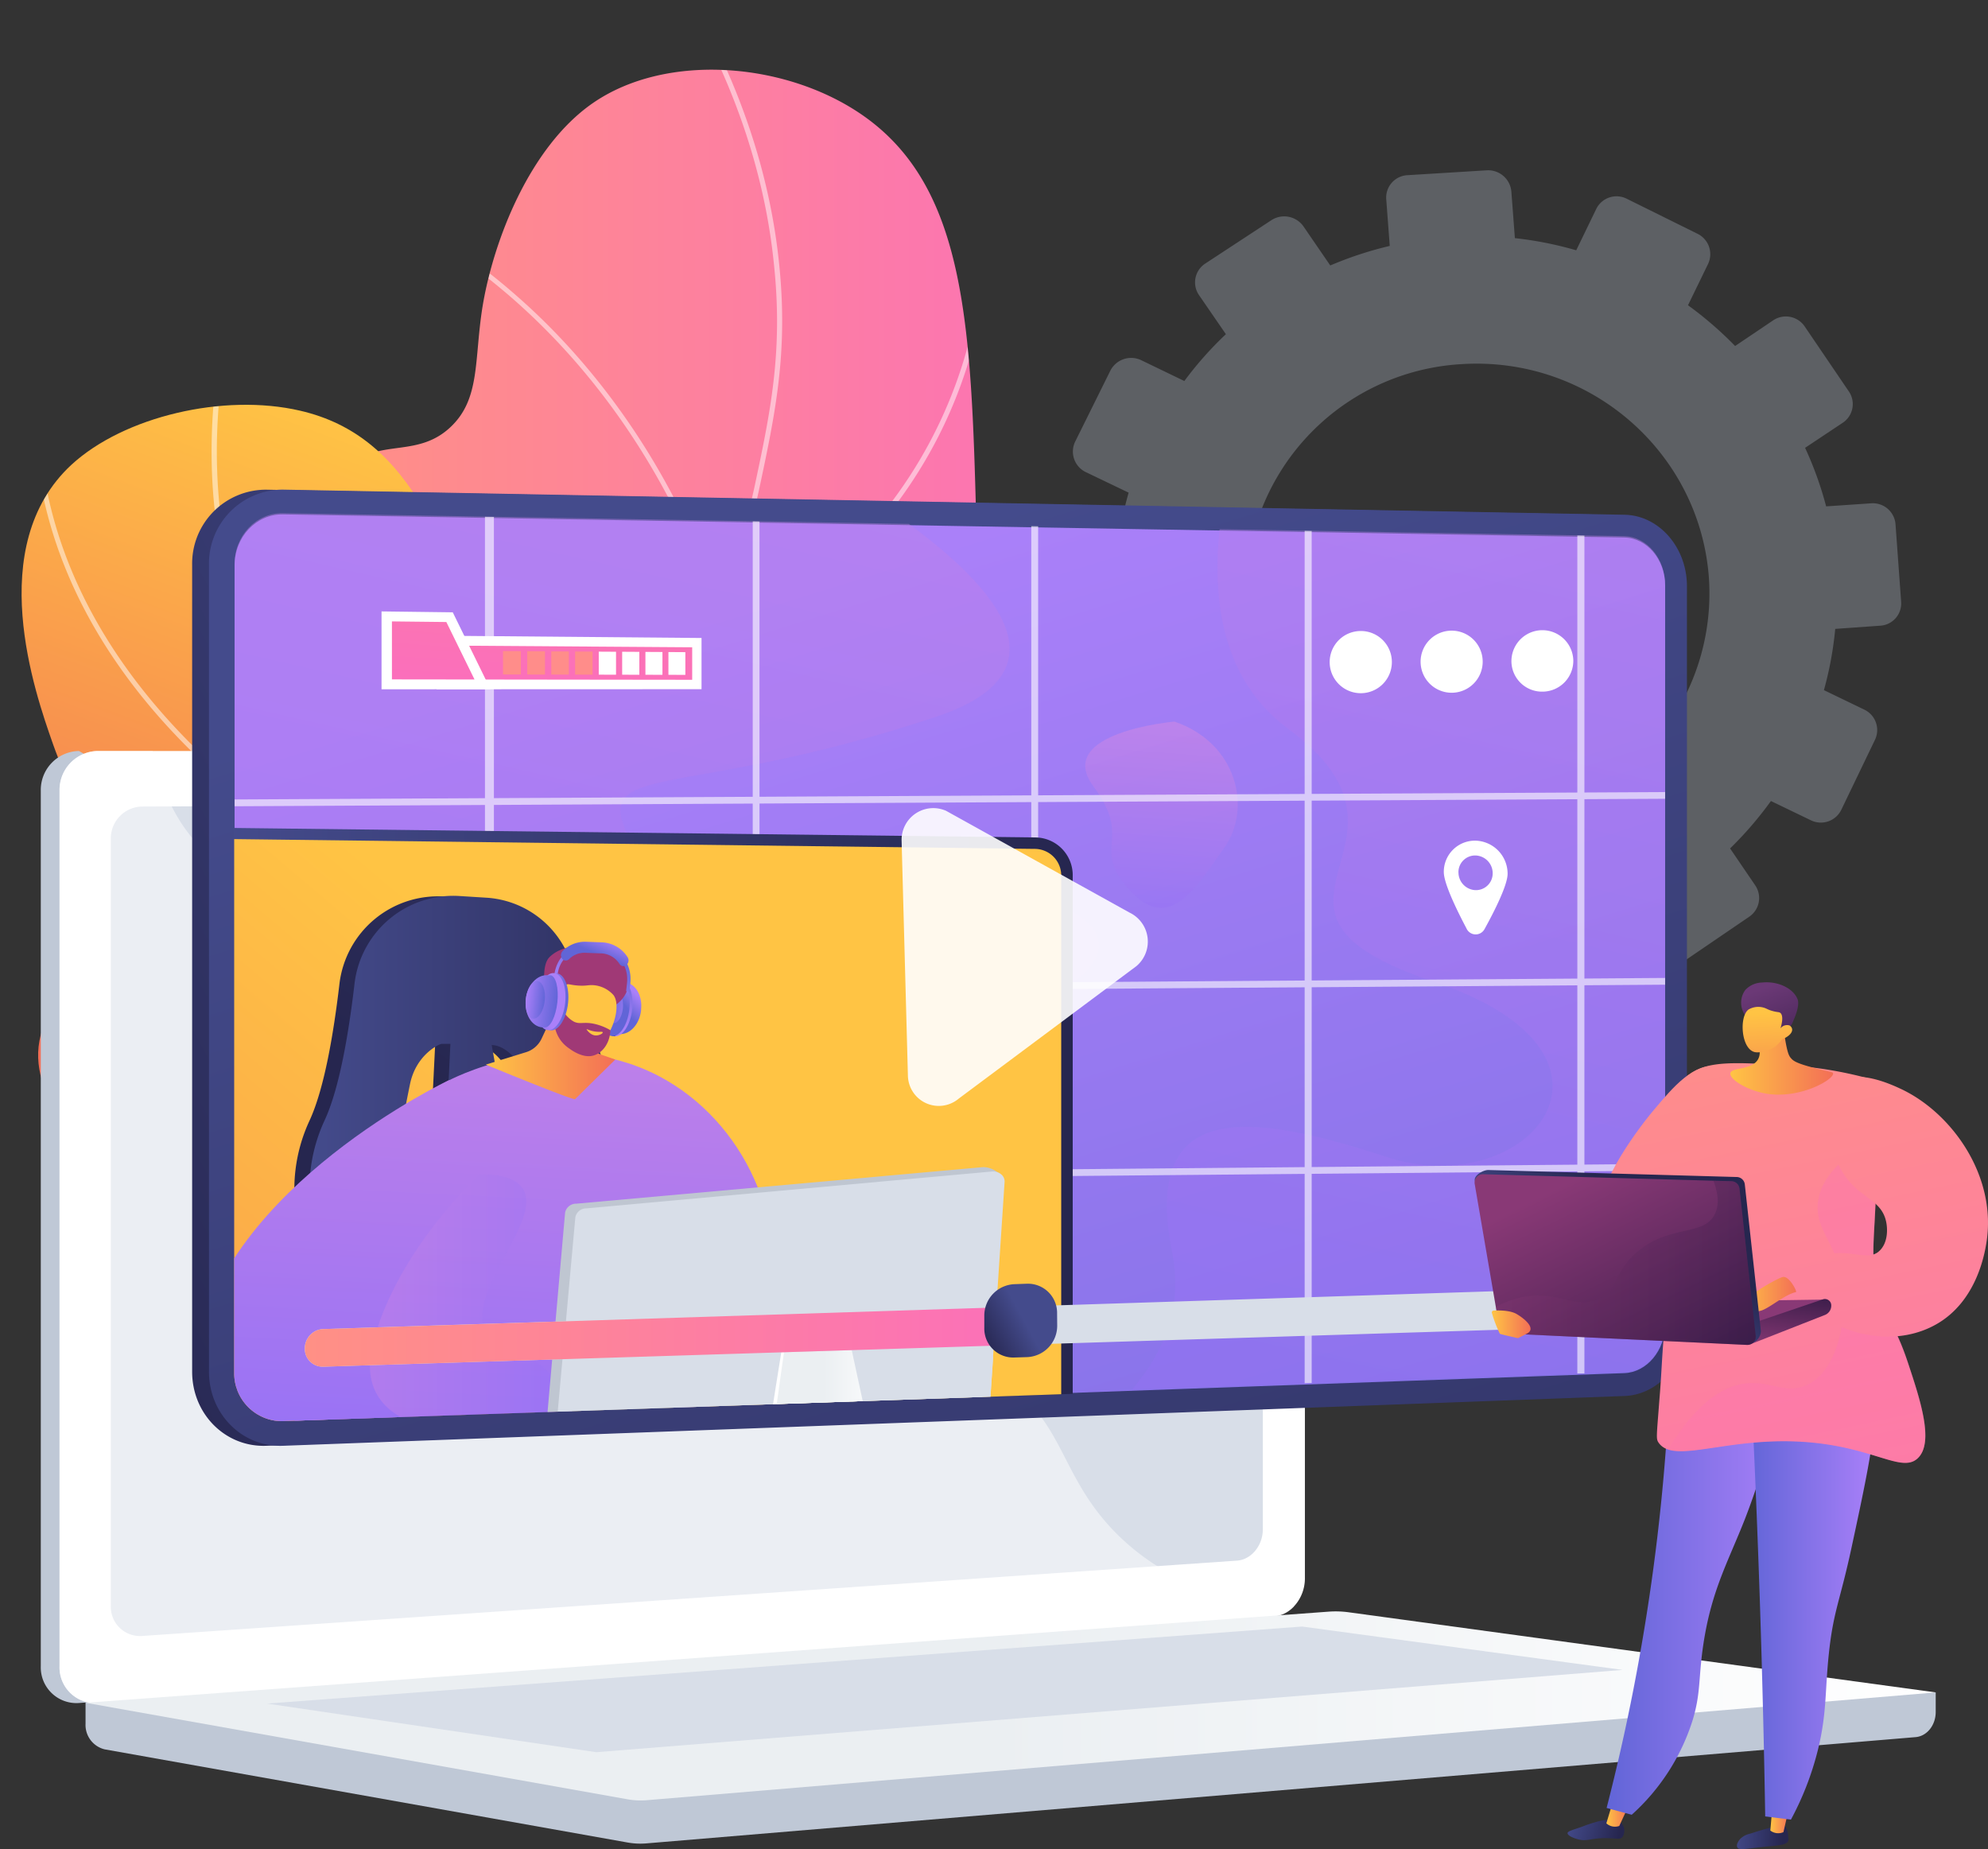 <svg xmlns="http://www.w3.org/2000/svg" xmlns:xlink="http://www.w3.org/1999/xlink" viewBox="0 0 395.74 368.05"><rect x="0" y="0" width="395.74" height="368.05" fill="#333333" stroke="none"/><defs><style>.cls-1{fill:url(#linear-gradient);}.cls-2{fill:url(#linear-gradient-2);}.cls-3{fill:none;}.cls-4{isolation:isolate;}.cls-10,.cls-5{fill:#bfc8d6;}.cls-49,.cls-5,.cls-67,.cls-75{opacity:0.3;}.cls-18,.cls-19,.cls-20,.cls-24,.cls-25,.cls-26,.cls-27,.cls-34,.cls-42,.cls-49,.cls-5,.cls-67,.cls-75{mix-blend-mode:multiply;}.cls-6{clip-path:url(#clip-path);}.cls-7{opacity:0.5;}.cls-12,.cls-7{mix-blend-mode:soft-light;}.cls-12,.cls-56,.cls-8{fill:#fff;}.cls-9{clip-path:url(#clip-path-2);}.cls-11{fill:#d8dee8;}.cls-12{opacity:0.48;}.cls-13{fill:url(#linear-gradient-5);}.cls-14{fill:url(#linear-gradient-6);}.cls-15{fill:url(#linear-gradient-7);}.cls-16{fill:url(#linear-gradient-8);}.cls-17{clip-path:url(#clip-path-3);}.cls-18,.cls-19,.cls-20,.cls-34{opacity:0.4;}.cls-18{fill:url(#linear-gradient-9);}.cls-19{fill:url(#linear-gradient-10);}.cls-20{fill:url(#linear-gradient-11);}.cls-21,.cls-42{opacity:0.6;}.cls-22{fill:url(#linear-gradient-12);}.cls-23{fill:url(#linear-gradient-13);}.cls-24,.cls-25,.cls-26,.cls-27,.cls-56{opacity:0.9;}.cls-24{fill:url(#linear-gradient-14);}.cls-25{fill:url(#linear-gradient-15);}.cls-26{fill:url(#linear-gradient-16);}.cls-27{fill:url(#linear-gradient-17);}.cls-28{clip-path:url(#clip-path-4);}.cls-29{fill:url(#linear-gradient-18);}.cls-30{fill:url(#linear-gradient-19);}.cls-31{fill:url(#linear-gradient-20);}.cls-32{fill:url(#linear-gradient-21);}.cls-33{fill:url(#linear-gradient-22);}.cls-34{fill:url(#linear-gradient-23);}.cls-35{fill:url(#linear-gradient-24);}.cls-36{fill:url(#linear-gradient-25);}.cls-37{fill:url(#linear-gradient-26);}.cls-38{fill:url(#linear-gradient-27);}.cls-39{fill:url(#linear-gradient-28);}.cls-40{fill:url(#linear-gradient-29);}.cls-41{fill:url(#linear-gradient-30);}.cls-42{fill:url(#linear-gradient-31);}.cls-43{fill:url(#linear-gradient-32);}.cls-44{fill:url(#linear-gradient-33);}.cls-45{fill:url(#linear-gradient-34);}.cls-46{fill:url(#linear-gradient-35);}.cls-47{fill:url(#linear-gradient-36);}.cls-48{fill:url(#linear-gradient-37);}.cls-49{fill:url(#linear-gradient-38);}.cls-50{fill:url(#linear-gradient-39);}.cls-51{fill:url(#linear-gradient-40);}.cls-52{fill:url(#linear-gradient-41);}.cls-53{fill:url(#linear-gradient-42);}.cls-54{fill:#bfc6d1;}.cls-55{fill:url(#linear-gradient-43);}.cls-57{fill:url(#linear-gradient-44);}.cls-58{fill:url(#linear-gradient-45);}.cls-59{fill:url(#linear-gradient-46);}.cls-60{fill:url(#linear-gradient-47);}.cls-61{fill:url(#linear-gradient-48);}.cls-62{fill:url(#linear-gradient-49);}.cls-63{fill:url(#linear-gradient-50);}.cls-64{fill:url(#linear-gradient-51);}.cls-65{fill:url(#linear-gradient-52);}.cls-66{fill:url(#linear-gradient-53);}.cls-68{fill:url(#linear-gradient-54);}.cls-69{fill:url(#linear-gradient-55);}.cls-70{fill:url(#linear-gradient-56);}.cls-71{fill:url(#linear-gradient-57);}.cls-72{fill:url(#linear-gradient-58);}.cls-73{fill:url(#linear-gradient-59);}.cls-74{fill:url(#linear-gradient-60);}.cls-75{fill:url(#linear-gradient-61);}.cls-76{fill:url(#linear-gradient-62);}.cls-77{fill:url(#linear-gradient-63);}.cls-78{fill:url(#linear-gradient-64);}.cls-79{fill:url(#linear-gradient-65);}</style><linearGradient id="linear-gradient" x1="59.16" y1="131.79" x2="224.16" y2="131.79" gradientUnits="userSpaceOnUse"><stop offset="0" stop-color="#ff9085"/><stop offset="1" stop-color="#fb6fbb"/></linearGradient><linearGradient id="linear-gradient-2" x1="112.65" y1="86.15" x2="64.64" y2="215.02" gradientUnits="userSpaceOnUse"><stop offset="0" stop-color="#ffc444"/><stop offset="1" stop-color="#f36f56"/></linearGradient><clipPath id="clip-path" transform="translate(4.33 13.87)"><path class="cls-1" d="M224.16,263.58c-12.74-12-29.55-31.37-37.16-58.83-10-36,4.64-54.19,3-115.15C189,51.06,187.84,24.18,168.41,9.8,153.18-1.47,128.53-3.71,113.57,6.73c-12.44,8.69-19.64,27.16-21.83,40.35C90,57.82,91.39,65.62,85.19,71.29S72,73.8,66.11,78.08c-12,8.69-5.06,37.48-3.93,42.13,12.49,51.75,60.18,86.65,81.16,101.62A322.45,322.45,0,0,0,224.16,263.58Z"/></clipPath><clipPath id="clip-path-2" transform="translate(4.33 13.87)"><path class="cls-2" d="M155.73,262.73c-27.58.24-62.75-3.4-96.45-18.57-8.6-3.87-61.74-27.79-55.51-52,2.19-8.53,9.9-9.89,13-21.23,3.71-13.44-4.74-20.13-10.61-36.86-3.51-10-13.77-39.21,3.72-55.42C20.36,69,40.24,64.36,55.39,67.87,77.61,73,85.28,94.62,97.64,131.4c11,32.61,8.16,40.62,16.46,64C120.25,212.68,131.83,236.53,155.73,262.73Z"/></clipPath><linearGradient id="linear-gradient-5" x1="12.7" y1="325.69" x2="380.98" y2="325.69" gradientUnits="userSpaceOnUse"><stop offset="0.49" stop-color="#ebeff2"/><stop offset="1" stop-color="#fff"/></linearGradient><linearGradient id="linear-gradient-6" x1="190.01" y1="169.2" x2="8.63" y2="267.05" gradientUnits="userSpaceOnUse"><stop offset="0" stop-color="#444b8c"/><stop offset="1" stop-color="#26264f"/></linearGradient><linearGradient id="linear-gradient-7" x1="158.44" y1="97.75" x2="281.5" y2="493.2" xlink:href="#linear-gradient-6"/><linearGradient id="linear-gradient-8" x1="159.81" y1="100.74" x2="278.27" y2="481.39" gradientUnits="userSpaceOnUse"><stop offset="0" stop-color="#aa80f9"/><stop offset="1" stop-color="#6165d7"/></linearGradient><clipPath id="clip-path-3" transform="translate(4.33 13.87)"><path class="cls-3" d="M319,92.85l-267-4.58c-5.32-.09-9.64,4.45-9.64,10.15V258.74c0,5.7,4.32,10.16,9.64,10l267-9.52c4.5-.16,8.14-4.53,8.14-9.75v-147C327.1,97.23,323.46,92.93,319,92.85Z"/></clipPath><linearGradient id="linear-gradient-9" x1="353.16" y1="-75.53" x2="274.04" y2="269.24" gradientUnits="userSpaceOnUse"><stop offset="0" stop-color="#e38ddd"/><stop offset="1" stop-color="#9571f6"/></linearGradient><linearGradient id="linear-gradient-10" x1="162.4" y1="-65.72" x2="84.71" y2="272.81" xlink:href="#linear-gradient-9"/><linearGradient id="linear-gradient-11" x1="227.85" y1="129.65" x2="225.09" y2="166.74" xlink:href="#linear-gradient-9"/><linearGradient id="linear-gradient-12" x1="119.49" y1="49.57" x2="112.99" y2="136.77" xlink:href="#linear-gradient"/><linearGradient id="linear-gradient-13" x1="92.18" y1="49.79" x2="85.83" y2="134.96" xlink:href="#linear-gradient"/><linearGradient id="linear-gradient-14" x1="3229" y1="148.55" x2="3238.58" y2="206.73" gradientTransform="matrix(-1, 0, 0, 1, 3340.21, 13.87)" xlink:href="#linear-gradient"/><linearGradient id="linear-gradient-15" x1="3233.65" y1="148.04" x2="3243.29" y2="206.59" gradientTransform="matrix(-1, 0, 0, 1, 3340.21, 13.87)" xlink:href="#linear-gradient"/><linearGradient id="linear-gradient-16" x1="3238.33" y1="147.52" x2="3248.04" y2="206.45" gradientTransform="matrix(-1, 0, 0, 1, 3340.21, 13.87)" xlink:href="#linear-gradient"/><linearGradient id="linear-gradient-17" x1="3243.06" y1="146.99" x2="3252.82" y2="206.31" gradientTransform="matrix(-1, 0, 0, 1, 3340.21, 13.87)" xlink:href="#linear-gradient"/><clipPath id="clip-path-4" transform="translate(4.33 13.87)"><path class="cls-3" d="M210.59,157.41V263.52L52.06,269a9.52,9.52,0,0,1-9.77-9.72v-109l162.9,1.91A5.4,5.4,0,0,1,210.59,157.41Z"/></clipPath><linearGradient id="linear-gradient-18" x1="40.1" y1="211.03" x2="209.21" y2="211.03" xlink:href="#linear-gradient-6"/><linearGradient id="linear-gradient-19" x1="123" y1="202.65" x2="-62.36" y2="421.24" xlink:href="#linear-gradient-2"/><linearGradient id="linear-gradient-20" x1="209.09" y1="70.56" x2="108.51" y2="221.58" xlink:href="#linear-gradient-6"/><linearGradient id="linear-gradient-21" x1="57.3" y1="226.27" x2="143.04" y2="226.27" xlink:href="#linear-gradient-6"/><linearGradient id="linear-gradient-22" x1="109.02" y1="111.88" x2="99.36" y2="282.85" xlink:href="#linear-gradient-9"/><linearGradient id="linear-gradient-23" x1="54.65" y1="250.05" x2="108.08" y2="250.05" xlink:href="#linear-gradient-9"/><linearGradient id="linear-gradient-24" x1="72.09" y1="110.28" x2="62.47" y2="280.73" xlink:href="#linear-gradient-9"/><linearGradient id="linear-gradient-25" x1="105.72" y1="273.43" x2="105.88" y2="273.43" xlink:href="#linear-gradient-2"/><linearGradient id="linear-gradient-26" x1="92.4" y1="195.77" x2="118.17" y2="195.77" xlink:href="#linear-gradient-2"/><linearGradient id="linear-gradient-27" x1="527.34" y1="98.58" x2="524.81" y2="102.18" gradientTransform="translate(-391.51 29.89) rotate(6.1)" xlink:href="#linear-gradient-8"/><linearGradient id="linear-gradient-28" x1="522.74" y1="104.3" x2="527.61" y2="94.29" gradientTransform="translate(-391.51 29.89) rotate(6.1)" xlink:href="#linear-gradient-8"/><linearGradient id="linear-gradient-29" x1="526.3" y1="100.17" x2="527.12" y2="99.66" gradientTransform="translate(-387.18 43.76) rotate(6.1)" gradientUnits="userSpaceOnUse"><stop offset="0" stop-color="#444b8c"/><stop offset="1" stop-color="#3e4177"/></linearGradient><linearGradient id="linear-gradient-30" x1="527.06" y1="97.48" x2="524.52" y2="100.49" gradientTransform="translate(-391.51 29.89) rotate(6.1)" xlink:href="#linear-gradient-8"/><linearGradient id="linear-gradient-31" x1="521.88" y1="101.78" x2="524.98" y2="101.78" gradientTransform="translate(-391.51 29.89) rotate(6.1)" gradientUnits="userSpaceOnUse"><stop offset="0" stop-color="#6165d7"/><stop offset="1" stop-color="#aa80f9"/></linearGradient><linearGradient id="linear-gradient-32" x1="2939.42" y1="1070.54" x2="2939.63" y2="1070.54" gradientTransform="matrix(-0.95, -0.31, -0.31, 0.95, 5385.5, 799.06)" gradientUnits="userSpaceOnUse"><stop offset="0" stop-color="#311944"/><stop offset="1" stop-color="#a03976"/></linearGradient><linearGradient id="linear-gradient-33" x1="-6394.49" y1="482.11" x2="-6394.49" y2="481.95" gradientTransform="translate(6476.12 1127) rotate(14.78)" xlink:href="#linear-gradient-2"/><linearGradient id="linear-gradient-34" x1="2942.22" y1="1076.03" x2="2942.42" y2="1076.03" xlink:href="#linear-gradient-32"/><linearGradient id="linear-gradient-35" x1="5195.84" y1="685.58" x2="5195.84" y2="685.41" gradientTransform="matrix(-0.95, -0.31, -0.31, 0.95, 5385.5, 799.06)" gradientUnits="userSpaceOnUse"><stop offset="0" stop-color="#ffc444"/><stop offset="1" stop-color="#f36f56"/></linearGradient><linearGradient id="linear-gradient-36" x1="473.45" y1="-152.37" x2="478.25" y2="-162.24" gradientTransform="matrix(1.03, 0.11, -0.12, 1.09, -394.21, 299.69)" xlink:href="#linear-gradient-8"/><linearGradient id="linear-gradient-37" x1="476.73" y1="-164.66" x2="475.68" y2="-161.19" gradientTransform="matrix(1.03, 0.11, -0.12, 1.09, -394.21, 299.69)" xlink:href="#linear-gradient-8"/><linearGradient id="linear-gradient-38" x1="476.73" y1="-164.66" x2="475.68" y2="-161.19" gradientTransform="matrix(1.03, 0.11, -0.12, 1.09, -394.21, 299.69)" xlink:href="#linear-gradient-8"/><linearGradient id="linear-gradient-39" x1="508.28" y1="101.91" x2="514.01" y2="101.91" gradientTransform="translate(-391.51 29.89) rotate(6.1)" xlink:href="#linear-gradient-8"/><linearGradient id="linear-gradient-40" x1="508.84" y1="102.94" x2="504.23" y2="105.61" gradientTransform="translate(-391.51 29.89) rotate(6.1)" xlink:href="#linear-gradient-8"/><linearGradient id="linear-gradient-41" x1="505.57" y1="101.94" x2="511.87" y2="101.94" gradientTransform="translate(-391.51 29.89) rotate(6.1)" xlink:href="#linear-gradient-8"/><linearGradient id="linear-gradient-42" x1="505.57" y1="101.9" x2="509.35" y2="101.9" gradientTransform="translate(-391.51 29.89) rotate(6.1)" xlink:href="#linear-gradient-8"/><linearGradient id="linear-gradient-43" x1="147.12" y1="273.1" x2="172.81" y2="273.1" xlink:href="#linear-gradient-5"/><linearGradient id="linear-gradient-44" x1="56.35" y1="252.13" x2="203.13" y2="252.13" xlink:href="#linear-gradient"/><linearGradient id="linear-gradient-45" x1="199.43" y1="248.71" x2="191.02" y2="253.25" xlink:href="#linear-gradient-6"/><linearGradient id="linear-gradient-46" x1="1407.48" y1="180.39" x2="1373.38" y2="343.9" gradientTransform="matrix(-1, 0, 0, 1, 1730.4, 0)" xlink:href="#linear-gradient"/><linearGradient id="linear-gradient-47" x1="-1703.76" y1="395.68" x2="-1693.54" y2="395.68" gradientTransform="matrix(1, 0.03, -0.03, 1, 2056, 5.37)" xlink:href="#linear-gradient-6"/><linearGradient id="linear-gradient-48" x1="348.08" y1="348.43" x2="351.74" y2="348.43" xlink:href="#linear-gradient-2"/><linearGradient id="linear-gradient-49" x1="-1262.61" y1="724.18" x2="-1251.76" y2="724.18" gradientTransform="matrix(0.96, 0.27, -0.27, 0.96, 1717.73, -14.7)" xlink:href="#linear-gradient-6"/><linearGradient id="linear-gradient-50" x1="315.44" y1="347.22" x2="319.96" y2="347.22" xlink:href="#linear-gradient-2"/><linearGradient id="linear-gradient-51" x1="1378.76" y1="298.26" x2="1414.91" y2="298.26" gradientTransform="matrix(-1, 0, 0, 1, 1730.4, 0)" xlink:href="#linear-gradient-8"/><linearGradient id="linear-gradient-52" x1="1361.38" y1="298.02" x2="1386.91" y2="298.02" gradientTransform="matrix(-1, 0, 0, 1, 1730.4, 0)" xlink:href="#linear-gradient-8"/><linearGradient id="linear-gradient-53" x1="1395.67" y1="177.93" x2="1361.57" y2="341.44" gradientTransform="matrix(-1, 0, 0, 1, 1730.4, 0)" xlink:href="#linear-gradient"/><linearGradient id="linear-gradient-54" x1="1366.34" y1="317.77" x2="1379.29" y2="256.29" gradientTransform="matrix(-1, 0, 0, 1, 1730.4, 0)" xlink:href="#linear-gradient"/><linearGradient id="linear-gradient-55" x1="1372.31" y1="173.06" x2="1338.21" y2="336.57" gradientTransform="matrix(-1, 0, 0, 1, 1730.4, 0)" xlink:href="#linear-gradient"/><linearGradient id="linear-gradient-56" x1="1401.38" y1="264.34" x2="1395.87" y2="248.71" gradientTransform="matrix(-1, 0, 0, 1, 1734.73, 13.87)" gradientUnits="userSpaceOnUse"><stop offset="0" stop-color="#311944"/><stop offset="1" stop-color="#893976"/></linearGradient><linearGradient id="linear-gradient-57" x1="1377.28" y1="241.69" x2="1379.3" y2="255.67" gradientTransform="matrix(-1, 0, 0, 1, 1730.4, 0)" xlink:href="#linear-gradient-56"/><linearGradient id="linear-gradient-58" x1="341.78" y1="243.89" x2="353.22" y2="243.89" xlink:href="#linear-gradient-2"/><linearGradient id="linear-gradient-59" x1="1417.37" y1="242.92" x2="1406.61" y2="227.64" gradientTransform="matrix(-1, 0, 0, 1, 1730.4, 0)" xlink:href="#linear-gradient-6"/><linearGradient id="linear-gradient-60" x1="1396.73" y1="268.2" x2="1420.28" y2="220.37" gradientTransform="matrix(-1, 0, 0, 1, 1730.4, 0)" xlink:href="#linear-gradient-56"/><linearGradient id="linear-gradient-61" x1="1385.23" y1="237.5" x2="1436.96" y2="237.5" gradientTransform="matrix(-1, 0, 0, 1, 1730.4, 0)" xlink:href="#linear-gradient-56"/><linearGradient id="linear-gradient-62" x1="292.64" y1="249.74" x2="300.35" y2="249.74" xlink:href="#linear-gradient-2"/><linearGradient id="linear-gradient-63" x1="340.09" y1="195.47" x2="360.54" y2="195.47" xlink:href="#linear-gradient-2"/><linearGradient id="linear-gradient-64" x1="-1901.26" y1="41.72" x2="-1908.98" y2="22.1" gradientTransform="translate(2255.77 167.67) rotate(0.21)" gradientUnits="userSpaceOnUse"><stop offset="0" stop-color="#311944"/><stop offset="1" stop-color="#6b3976"/></linearGradient><linearGradient id="linear-gradient-65" x1="347.39" y1="187.64" x2="348.14" y2="209.98" xlink:href="#linear-gradient-2"/></defs><g class="cls-4"><g id="Layer_2" data-name="Layer 2"><g id="Layer_1-2" data-name="Layer 1"><path class="cls-5" d="M374.12,105.9,373,90.48a4.53,4.53,0,0,0-4.81-4.17l-9,.61A70.22,70.22,0,0,0,355,75.27l7.51-5A4.46,4.46,0,0,0,363.68,64l-8.75-12.88a4.53,4.53,0,0,0-6.25-1.25L341.07,55a72.49,72.49,0,0,0-9.38-8.11l4-8.23a4.52,4.52,0,0,0-2.11-6L319.5,25.69a4.5,4.5,0,0,0-6.06,2l-4,8.26a71.52,71.52,0,0,0-12.21-2.42l-.7-9.26a4.64,4.64,0,0,0-4.9-4.24L275.85,21a4.46,4.46,0,0,0-4.23,4.79l.7,9.29a72.3,72.3,0,0,0-11.84,3.89l-5.31-7.74a4.68,4.68,0,0,0-6.4-1.28l-13.19,8.65a4.47,4.47,0,0,0-1.21,6.3l5.33,7.75a70.31,70.31,0,0,0-8.27,9.32l-8.53-4.12a4.65,4.65,0,0,0-6.2,2.06l-7,14.12a4.54,4.54,0,0,0,2.17,6.1l8.47,4.06A69.64,69.64,0,0,0,218,96.44l-9.37.64a4.56,4.56,0,0,0-4.3,4.86l1.19,15.73a4.64,4.64,0,0,0,5,4.23l9.3-.65A70.62,70.62,0,0,0,224,133.14l-7.65,5.11a4.51,4.51,0,0,0-1.22,6.34l9,13a4.69,4.69,0,0,0,6.45,1.19l7.59-5.09a73.78,73.78,0,0,0,9.68,8.22l-4,8.11A4.51,4.51,0,0,0,246,176.1l14.35,6.75a4.64,4.64,0,0,0,6.14-2.14l3.92-8A72,72,0,0,0,282.94,175l.67,8.89a4.54,4.54,0,0,0,4.91,4.15l15.72-1.24a4.56,4.56,0,0,0,4.21-4.86l-.68-8.86a71.15,71.15,0,0,0,11.92-4.15l5,7.3a4.54,4.54,0,0,0,6.3,1.16l12.89-8.79a4.49,4.49,0,0,0,1.19-6.25l-5-7.34a72.3,72.3,0,0,0,8.13-9.44l8,3.86a4.52,4.52,0,0,0,6-2.1l6.71-13.94a4.5,4.5,0,0,0-2.1-6l-8.06-3.89A70,70,0,0,0,361,111.31l9-.64A4.44,4.44,0,0,0,374.12,105.9Zm-80.59,43.77c-25.48,1.9-47.8-17-49.72-42.34a45.51,45.51,0,0,1,42.81-48.72C312,57,333.94,76,335.84,101A45.52,45.52,0,0,1,293.53,149.67Z" transform="translate(4.33 13.87)"/><path class="cls-1" d="M224.16,263.58c-12.74-12-29.55-31.37-37.16-58.83-10-36,4.64-54.19,3-115.15C189,51.06,187.84,24.18,168.41,9.8,153.18-1.47,128.53-3.71,113.57,6.73c-12.44,8.69-19.64,27.16-21.83,40.35C90,57.82,91.39,65.62,85.19,71.29S72,73.8,66.11,78.08c-12,8.69-5.06,37.48-3.93,42.13,12.49,51.75,60.18,86.65,81.16,101.62A322.45,322.45,0,0,0,224.16,263.58Z" transform="translate(4.33 13.87)"/><g class="cls-6"><g class="cls-7"><path class="cls-8" d="M238.72,273.11c-22.2-8.44-41.32-18.51-56.81-29.92-22.93-16.9-37.21-36.32-42.45-57.7-4.09-16.73-2.58-34.86-.65-57.81a323.65,323.65,0,0,1,6.94-44.11c3.25-15.24,5.82-27.28,4-44.68C148,21.2,142.15,3.62,132.45-13.38l.87-.49C143.08,3.25,149,21,150.78,38.79c1.8,17.56-.78,29.66-4.05,45a322.27,322.27,0,0,0-6.93,44c-2,23.76-3.43,40.92.63,57.49,5.18,21.15,19.33,40.38,42.07,57.13,15.42,11.36,34.45,21.39,56.58,29.8Z" transform="translate(4.33 13.87)"/><path class="cls-8" d="M140.5,114.34l-.16-.54C130.09,79.41,111.7,57.88,98.07,45.88c-14.77-13-27.28-18-27.41-18L71,27c.13.05,12.77,5,27.67,18.15,13.67,12,32.09,33.54,42.44,67.87a91.61,91.61,0,0,0,24.55-18.19C177.17,82.93,191,62.26,191.77,31l1,0C192,62.63,178,83.53,166.36,95.5A90.44,90.44,0,0,1,141,114.12Z" transform="translate(4.33 13.87)"/><path class="cls-8" d="M137.62,165.7l-.35-.1c-16.74-4.92-35.74-24.19-56.48-57.28A461.77,461.77,0,0,1,54.62,60l.91-.41A461.46,461.46,0,0,0,81.65,107.8c14.08,22.47,35.12,50.49,55.56,56.73a262.63,262.63,0,0,1,28.59-34c16.23-15.92,54-21.42,54.38-21.48l.14,1c-.38.06-37.83,5.51-53.82,21.2a261.87,261.87,0,0,0-28.68,34.13Z" transform="translate(4.33 13.87)"/><path class="cls-8" d="M175.69,238.51l-1-.11c-.19,0-19-2.33-43.6-10.9-22.7-7.92-55.1-22.95-80.58-49.6L1.36,126.45l.72-.69,49.18,51.45c25.33,26.51,57.58,41.46,80.18,49.34a236.68,236.68,0,0,0,42.4,10.72,46,46,0,0,1-5.66-29.6c1.25-8.32,4.8-16.76,10.55-25.08a102.49,102.49,0,0,1,22.87-23.25l.57.82a101.27,101.27,0,0,0-22.63,23c-5.66,8.19-9.15,16.49-10.37,24.65-1.53,10.19.5,20.22,6,29.82Z" transform="translate(4.33 13.87)"/></g></g><path class="cls-2" d="M155.73,262.73c-27.58.24-62.75-3.4-96.45-18.57-8.6-3.87-61.74-27.79-55.51-52,2.19-8.53,9.9-9.89,13-21.23,3.71-13.44-4.74-20.13-10.61-36.86-3.51-10-13.77-39.21,3.72-55.42C20.36,69,40.24,64.36,55.39,67.87,77.61,73,85.28,94.62,97.64,131.4c11,32.61,8.16,40.62,16.46,64C120.25,212.68,131.83,236.53,155.73,262.73Z" transform="translate(4.33 13.87)"/><g class="cls-9"><g class="cls-7"><path class="cls-8" d="M224.74,277.51A164.9,164.9,0,0,1,186.05,273c-37.24-8.91-69.55-31.13-96-66.05-27.54-36.29-41.89-77.22-49.09-105.17-5-19.47-4.09-41,2.73-64l1,.28c-6.76,22.86-7.67,44.23-2.71,63.52,7.17,27.86,21.48,68.65,48.91,104.82,26.35,34.73,58.48,56.83,95.48,65.68,27.78,6.65,57.17,5.92,87.37-2.18l.25,1A189.58,189.58,0,0,1,224.74,277.51Z" transform="translate(4.33 13.87)"/><path class="cls-8" d="M60.75,156.91l-.38-.25C.85,118.32,1.38,74.09,3,61.45,3,61.2,3,61,3,61H4c0,.1,0,.24-.06.62-1.56,12.46-2.06,56,56.58,94a114.38,114.38,0,0,0,13.61-23.91c5.68-13.46,11.24-34.07,5.45-55.88l1-.25c5.86,22.08.24,42.94-5.51,56.54a113.14,113.14,0,0,1-14,24.48Z" transform="translate(4.33 13.87)"/><path class="cls-8" d="M67.38,208.27c-23.7,0-40.26-6.18-50.73-12.15a71.88,71.88,0,0,1-16-12.31,40.08,40.08,0,0,1-4.93-6l.85-.52c.06.09,6.18,9.73,20.68,18,24.14,13.75,52.65,13.21,72.41,10.3,1.4-3.11,15.47-35.76,12.11-79.43L98.15,79.76l1-.07,3.57,46.38c3.54,46-12.15,79.84-12.31,80.18l-.11.24-.27,0A154.55,154.55,0,0,1,67.38,208.27Z" transform="translate(4.33 13.87)"/></g></g><path class="cls-10" d="M381,323,12.7,319.79v9.42a5,5,0,0,0,3.79,5.12l104.13,18.55a14.65,14.65,0,0,0,3.74.17L377,331.9c2.26-.19,4-2.37,4-5Z" transform="translate(4.33 13.87)"/><path class="cls-10" d="M245.46,307.88,11.39,325.11a7.1,7.1,0,0,1-7.6-7.32V143.49a7.75,7.75,0,0,1,7.6-7.88l8.28,4.77,225.79-4.77c3.45,0,6.24,3.19,6.24,7.12V300.3C251.7,304.23,248.91,307.63,245.46,307.88Z" transform="translate(4.33 13.87)"/><path class="cls-8" d="M249.19,307.88,15.12,325.11a7.1,7.1,0,0,1-7.6-7.32V143.49a7.75,7.75,0,0,1,7.6-7.88H249.19c3.45,0,6.24,3.19,6.24,7.12V300.3C255.43,304.23,252.64,307.63,249.19,307.88Z" transform="translate(4.33 13.87)"/><path class="cls-11" d="M241.9,296.77l-218,15a5.82,5.82,0,0,1-6.17-6V153.13a6.34,6.34,0,0,1,6.17-6.46l218-.94c2.84,0,5.15,2.6,5.15,5.83v139C247.05,293.79,244.74,296.58,241.9,296.77Z" transform="translate(4.33 13.87)"/><path class="cls-8" d="M140.42,140.38a2.7,2.7,0,1,1-2.69-2.93A2.83,2.83,0,0,1,140.42,140.38Z" transform="translate(4.33 13.87)"/><path class="cls-12" d="M15.12,325.11,248,308l1.19-.09a6.29,6.29,0,0,0,4.12-2.09c-16.76-.91-27.17-6.86-33.88-13-13.49-12.34-11.15-24.51-25.69-32.62-18.14-10.12-32.4,2.7-46.16-10-8.34-7.67-4.25-13.39-14.51-24.85-11.38-12.7-18.78-8.43-30.21-19.86-14.45-14.45-7.22-25.69-19.67-36.06-15.1-12.59-31.38-.94-45.76-13-6.2-5.21-9.6-12.77-11.38-20.82H15.12a7.75,7.75,0,0,0-7.6,7.88v174.3A7.1,7.1,0,0,0,15.12,325.11Z" transform="translate(4.33 13.87)"/><path class="cls-13" d="M260.22,306.92,12.7,325.06l107.92,19.22a14.66,14.66,0,0,0,3.74.18L381,323,264.15,307.05A19.13,19.13,0,0,0,260.22,306.92Z" transform="translate(4.33 13.87)"/><polygon class="cls-11" points="53.15 339.09 259.21 323.76 322.99 332.39 118.7 348.77 53.15 339.09"/><path class="cls-8" d="M119.7,254.1V202.63c0-3.3,2.8-5.37,5.22-3.85L168,225.84c2.69,1.69,2.69,6.47,0,8l-43.1,24.44C122.5,259.64,119.7,257.41,119.7,254.1Z" transform="translate(4.33 13.87)"/><path class="cls-14" d="M48.65,273.91c-8.11.3-14.73-6.32-14.73-14.74V98.6a14.71,14.71,0,0,1,14.73-15l267.06,5c6.86.13,12.42,6.5,12.42,14.21V249.57c0,7.7-5.56,14.18-12.42,14.43Z" transform="translate(4.33 13.87)"/><path class="cls-15" d="M52,273.91c-8.11.3-14.73-6.32-14.73-14.74V98.6A14.71,14.71,0,0,1,52,83.59l267.06,5c6.86.13,12.42,6.5,12.42,14.21V249.57c0,7.7-5.56,14.18-12.42,14.43Z" transform="translate(4.33 13.87)"/><path class="cls-16" d="M319,93.12,52,88.52c-5.31-.09-9.63,4.46-9.63,10.15V259c0,5.7,4.32,10.16,9.63,10L319,259.45c4.5-.16,8.14-4.52,8.14-9.74v-147C327.16,97.49,323.52,93.2,319,93.12Z" transform="translate(4.33 13.87)"/><g class="cls-17"><path class="cls-18" d="M252.13,49.6c-1.43.38-31,58.84,0,81.61,31.23,23-14.36,35.85,28.89,50.3,43.75,14.62,18.75,44.14-9.34,34.91-27.89-9.16-48.68-11.31-42.68,19s-34,39.74-16.12,48.14,124.68.16,126.58.16,27.9-78.53,27.78-86.15S362.33,19.68,252.13,49.6Z" transform="translate(4.33 13.87)"/><path class="cls-19" d="M140.55,69.08s90.7,43.34,41.43,59.73c-48.63,16.18-67.42,9.14-61.85,22.4S160,163.06,190.44,164c30.72,1,31,16.36,6.08,23.18-24.75,6.79-35.19,22.65-27.93,34.19s27.79,45.42,5.45,50.78-33.49-82.47-72-83.87C63.86,186.9,8.67,208,6.06,168.07s25.28-97.8,27-96S140.55,69.08,140.55,69.08Z" transform="translate(4.33 13.87)"/><path class="cls-20" d="M229.46,129.76s-24.15,2.1-16.12,12.91-.72,11.91,7.23,20.66,13.27-.66,18.82-8.47S241.93,134,229.46,129.76Z" transform="translate(4.33 13.87)"/><path class="cls-8" d="M272.74,117.82a6.19,6.19,0,1,1-6.18-6.09A6.17,6.17,0,0,1,272.74,117.82Z" transform="translate(4.33 13.87)"/><path class="cls-8" d="M290.82,117.75a6.18,6.18,0,1,1-6.17-6.09A6.17,6.17,0,0,1,290.82,117.75Z" transform="translate(4.33 13.87)"/><path class="cls-8" d="M308.86,117.68a6.15,6.15,0,0,1-6.16,6.12,6.09,6.09,0,0,1-6.16-6.07,6.16,6.16,0,0,1,12.32,0Z" transform="translate(4.33 13.87)"/><g class="cls-21"><polygon class="cls-8" points="382.94 158.72 5.61 160.7 5.61 159.34 382.94 157.39 382.94 158.72"/><polygon class="cls-8" points="382.94 195.63 5.61 198.34 5.61 196.97 382.94 194.29 382.94 195.63"/><polygon class="cls-8" points="382.94 232.53 5.61 235.97 5.61 234.61 382.94 231.19 382.94 232.53"/><polygon class="cls-8" points="151.19 290.45 149.84 290.46 149.84 86.59 151.19 86.59 151.19 290.45"/><polygon class="cls-8" points="206.66 289.78 205.29 289.8 205.29 86.5 206.66 86.49 206.66 289.78"/><polygon class="cls-8" points="261.11 289.13 259.71 289.14 259.71 86.42 261.11 86.42 261.11 289.13"/><polygon class="cls-8" points="315.4 288.47 313.99 288.49 313.99 86.34 315.4 86.34 315.4 288.47"/><polygon class="cls-8" points="98.32 291.09 96.54 291.1 96.54 86.67 98.32 86.65 98.32 291.09"/></g><polygon class="cls-8" points="86.89 137.2 139.65 137.18 139.65 126.99 86.89 126.53 86.89 137.2"/><polygon class="cls-22" points="137.79 135.31 137.79 128.84 88.92 128.5 88.92 135.25 137.79 135.31"/><polygon class="cls-8" points="75.95 137.2 97.63 137.19 90.13 121.88 75.95 121.7 75.95 137.2"/><polygon class="cls-23" points="94.46 135.25 88.85 123.81 78.02 123.69 78.02 135.23 94.46 135.25"/><polygon class="cls-8" points="133.06 134.32 136.43 134.33 136.43 129.81 133.06 129.79 133.06 134.32"/><polygon class="cls-8" points="128.48 134.31 131.87 134.32 131.87 129.78 128.48 129.76 128.48 134.31"/><polygon class="cls-8" points="123.85 134.3 127.27 134.31 127.27 129.75 123.85 129.73 123.85 134.3"/><polygon class="cls-8" points="119.19 134.29 122.63 134.3 122.63 129.73 119.19 129.71 119.19 134.29"/><polygon class="cls-24" points="114.48 134.28 117.96 134.29 117.96 129.7 114.48 129.68 114.48 134.28"/><polygon class="cls-25" points="109.74 134.27 113.24 134.28 113.24 129.67 109.74 129.65 109.74 134.27"/><polygon class="cls-26" points="104.95 134.26 108.49 134.27 108.49 129.64 104.95 129.62 104.95 134.26"/><polygon class="cls-27" points="100.13 134.25 103.69 134.26 103.69 129.61 100.13 129.59 100.13 134.25"/></g><g class="cls-28"><path class="cls-29" d="M51.52,271.15A11.55,11.55,0,0,1,40.1,259.49V150.91l161.59,1.91a7.51,7.51,0,0,1,7.52,7.34V265.82L51.93,271.14Z" transform="translate(4.33 13.87)"/><path class="cls-30" d="M206.92,160.21V264a5.19,5.19,0,0,1-5.28,5.09l-171.27.11A5.43,5.43,0,0,1,24.79,264v-106A5.35,5.35,0,0,1,30.36,153l11.92.15,159.34,1.95A5.29,5.29,0,0,1,206.92,160.21Z" transform="translate(4.33 13.87)"/><path class="cls-31" d="M132.84,264.41a30.37,30.37,0,0,1,1.26-22.23l3.7-8.19a15.81,15.81,0,0,0,1.4-6.66v-4.6a5.86,5.86,0,0,0-2.61-4.95l-15.52-10.25A22.5,22.5,0,0,1,111.81,195c-1.49-5.15-3.57-12-5.81-17.89a19,19,0,0,0-16.63-12.19l-5.28-.34a19.75,19.75,0,0,0-20.84,17.32c-1.14,9.73-3,20.94-6,27.36a32.3,32.3,0,0,0-2.42,19.58c4,20.91,9.5,49.79,6.16,56.91,48,5.27,78.91.21,78.91.21ZM81.31,214.09l-9.39.11s1.13-6.38,2.34-12.25,5.84-8,6.29-8l1.75,0ZM94,214l-3.5-19.79c7.39.19,13,20.43,13.28,20.51S94,214,94,214Z" transform="translate(4.33 13.87)"/><path class="cls-32" d="M135.93,264.4a30.35,30.35,0,0,1,1.27-22.24l3.73-8.19a15.84,15.84,0,0,0,1.42-6.67v-4.6a5.87,5.87,0,0,0-2.64-4.95l-15.54-10.26a22.49,22.49,0,0,1-9.28-12.57c-1.49-5.16-3.58-12-5.82-17.91a19,19,0,0,0-16.66-12.2l-5.27-.33A19.78,19.78,0,0,0,66.26,181.8c-1.14,9.75-3,21-6,27.39a32.3,32.3,0,0,0-2.42,19.58c4,20.93,9.5,49.83,6.16,56.94,48.08,5.28,79,.21,79,.21ZM84.35,214.06l-9.41.1s1.14-6.37,2.35-12.25,5.84-8,6.3-8l1.74,0Zm12.71-.12-3.51-19.8c7.41.19,13.08,20.45,13.31,20.52S97.06,213.94,97.06,213.94Z" transform="translate(4.33 13.87)"/><path class="cls-33" d="M131.63,270.25c3.94-2.69,12.31-9.24,16.05-20.47,5.93-17.83-2.65-38.92-19.34-48.62-19.65-11.41-40.73-1.31-43.27,0-14.47,7.23-20.49,19.72-23.85,26.68-5.88,12.21-14,38.26-2.08,48.39,7,5.94,18,4,31.12,1.79,13.29-2.28,16.71-6.55,17.58-7.72,3.28-4.46,1.74-7.9,3.09-15.65,2.18-12.54,10.22-26.45,16.34-26.06,5,.31,8.61,10.15,9.27,16.92,1.12,11.54-5.78,20.06-7.61,22.19Z" transform="translate(4.33 13.87)"/><path class="cls-34" d="M92.69,252.11c-5.28-8.25,11.42-23,7-29.47-3.12-4.56-15.28-2.83-23.5,1.51-14.76,7.79-18.68,25-20.08,31.14a58,58,0,0,0-1.43,14.44,15.88,15.88,0,0,0,4.47,6.46c7,5.94,18,4,31.12,1.79,13.29-2.28,16.71-6.55,17.58-7.72l.24-.35c0-4.33-1-8.38-3.84-11.24C100.09,254.41,95.21,256,92.69,252.11Z" transform="translate(4.33 13.87)"/><path class="cls-35" d="M92.4,271.22s-28,2.2-22.34-18.33,24.71-36.42,24.71-36.42l-9.7-15.35s-44.91,21.15-50.4,54.24S89.27,277,89.27,277Z" transform="translate(4.33 13.87)"/><path class="cls-36" d="M106.9,276.28s-1.71-5.68-4.39-7-10.11,1.91-10.11,1.91-3.33,4.61-3.13,5.75,6.19,1.42,8.3-.7,5-2.41,6.24-.59A2.19,2.19,0,0,0,106.9,276.28Z" transform="translate(4.33 13.87)"/><polygon class="cls-8" points="96.05 293.45 108.74 299.84 159.17 284.44 159.04 281.86 143.05 280.81 96.73 290.33 96.05 293.45"/><path class="cls-37" d="M106.42,186.61l-2.94,6.26a5.06,5.06,0,0,1-3.11,2.7l-8,2.47s17.46,7.19,17.78,6.87l8-7.88-2.63-.91a4.08,4.08,0,0,1-2.78-3.62l-.31-4.78Z" transform="translate(4.33 13.87)"/><path class="cls-38" d="M119.52,181.65l.51,0c2.1.19,3.57,2.61,3.26,5.41l0,.16c-.3,2.8-2.25,4.92-4.36,4.73l-.51,0c-1.06-.1-1.67-2.48-1.36-5.32S118.46,181.56,119.52,181.65Z" transform="translate(4.33 13.87)"/><path class="cls-39" d="M115.84,186.52c-.34,3.11.62,5.74,2.19,5.88s3.15-2.26,3.49-5.38-.7-5.75-2.27-5.88S116.18,183.41,115.84,186.52Z" transform="translate(4.33 13.87)"/><polygon class="cls-40" points="122.44 206.28 121.84 206.23 123.06 194.96 123.66 195.01 122.44 206.28"/><path class="cls-41" d="M115.28,186.47c-.33,3.11.66,5.75,2.23,5.89s3.11-2.27,3.45-5.38-.66-5.75-2.23-5.89S115.62,183.36,115.28,186.47Z" transform="translate(4.33 13.87)"/><path class="cls-42" d="M116.58,186.59c-.19,1.69.36,3.12,1.21,3.2s1.69-1.24,1.87-2.93-.36-3.12-1.21-3.2S116.76,184.9,116.58,186.59Z" transform="translate(4.33 13.87)"/><path class="cls-43" d="M118.38,186.05a6,6,0,0,0,2.19-6.81c-.79-2.13-2.85-3.07-4.09-3.64-3.56-1.63-8.72-1.68-11.45,1.07-1.61,1.62-.92,6.34-.85,7.17s.66,1.45,1.06,2.28c.56,1.14,1.43,3,2.83,6a15.11,15.11,0,0,1,1.66-2.14,14.27,14.27,0,0,1,2.72-2.25C115.16,186.1,116.51,187.28,118.38,186.05Z" transform="translate(4.33 13.87)"/><path class="cls-44" d="M105.62,189.13a8.73,8.73,0,0,0,6,6c4.43,1.2,8.3-8,6.19-10.91a5.94,5.94,0,0,0-4.1-2c-1-.05-1.4.2-3,.08s-1.79-.38-2.3-.19-1.37,1.13-1.45,4.15a2.53,2.53,0,0,0-2.24-1.64,1.46,1.46,0,0,0-.75.35C103.05,185.86,103.59,187.56,105.62,189.13Z" transform="translate(4.33 13.87)"/><path class="cls-45" d="M108.45,181.52c.16.22-.73.76-1.14,1.8a5.43,5.43,0,0,0,2.65,6.19c1.26.57,1.88-.07,4.12.44a11.06,11.06,0,0,1,3.1,1.24c-.1,2.51-1.51,4.55-3.45,5.06s-4-.87-4.8-1.46a6.59,6.59,0,0,1-2.68-3.71c-.44-2.13,1-2.86.17-4.47a10.21,10.21,0,0,1-1.48-2.77,5.12,5.12,0,0,1-.17-.94C106.27,182.13,108.22,181.2,108.45,181.52Z" transform="translate(4.33 13.87)"/><path class="cls-46" d="M115.31,191.5a5.69,5.69,0,0,1-2.69-.48c-.07,0-.17,0-.19,0s.72,1.15,1.77,1.21c.74.05,1.48-.39,1.45-.58S115.47,191.53,115.31,191.5Z" transform="translate(4.33 13.87)"/><path class="cls-47" d="M106.44,182.24l-.65-.06.23-2c.39-3.4,3.09-6,6.14-5.88l3.27.12a5.65,5.65,0,0,1,4.34,2.31,7.21,7.21,0,0,1,1.37,5.18l-.18,1.58-.65-.06.17-1.58a6.41,6.41,0,0,0-1.22-4.64,5.05,5.05,0,0,0-3.88-2.06l-3.27-.12a5.61,5.61,0,0,0-5.44,5.22Z" transform="translate(4.33 13.87)"/><path class="cls-48" d="M119.64,178.43A.91.91,0,0,1,119,178a4.53,4.53,0,0,0-3.63-2.11l-3.27-.12a4.31,4.31,0,0,0-3.14,1.26.91.91,0,0,1-1.38-.09,1.2,1.2,0,0,1,.14-1.55,6.24,6.24,0,0,1,4.53-1.81l3.27.12a6.34,6.34,0,0,1,5.08,2.95,1.21,1.21,0,0,1-.23,1.54A1,1,0,0,1,119.64,178.43Z" transform="translate(4.33 13.87)"/><path class="cls-49" d="M118.51,176.08c-2.31-1-2.25-1.7-3.49-1.86-2.33-.31-3.54,2.08-5.78,1.56a3.41,3.41,0,0,1-1.28-.63l-.28.25a1.2,1.2,0,0,0-.14,1.55.91.91,0,0,0,1.38.09,4.31,4.31,0,0,1,3.14-1.26l3.27.12A4.53,4.53,0,0,1,119,178a.91.91,0,0,0,.68.42,1,1,0,0,0,.69-.23,1.2,1.2,0,0,0,.3-1.4A14,14,0,0,1,118.51,176.08Z" transform="translate(4.33 13.87)"/><path class="cls-50" d="M108.75,185.8c-.34,3.14-1.9,5.57-3.47,5.43s-2.58-2.8-2.24-5.93,1.89-5.57,3.46-5.43S109.09,182.66,108.75,185.8Z" transform="translate(4.33 13.87)"/><path class="cls-51" d="M108.18,185.75c-.34,3.14-1.89,5.57-3.47,5.43s-2.57-2.8-2.23-5.93,1.89-5.57,3.46-5.43S108.52,182.61,108.18,185.75Z" transform="translate(4.33 13.87)"/><path class="cls-52" d="M105.23,180.25l-.51,0c-2.11-.19-4.07,1.95-4.38,4.77v.16c-.31,2.82,1.16,5.26,3.27,5.45l.51,0c1.07.1,2.19-2.15,2.5-5S106.3,180.34,105.23,180.25Z" transform="translate(4.33 13.87)"/><path class="cls-53" d="M104.11,185.31c-.22,2.07-1.25,3.67-2.29,3.58s-1.7-1.84-1.48-3.91,1.25-3.67,2.29-3.58S104.34,183.24,104.11,185.31Z" transform="translate(4.33 13.87)"/><path class="cls-54" d="M103,286.12l5.16-58.62a2.22,2.22,0,0,1,2.21-1.78l81-7.28a4.6,4.6,0,0,1,2.44.74c.5.4,1.07.43,1,1l-4.13,50.08a2.07,2.07,0,0,1-1.8,1.71l-84,15.47Z" transform="translate(4.33 13.87)"/><path class="cls-11" d="M104.85,287.43l5.35-59a2.22,2.22,0,0,1,2.2-1.78l80.68-7.33a2.63,2.63,0,0,1,1.84.52,1.82,1.82,0,0,1,.73,1.51L192.38,271a2,2,0,0,1-1.82,1.73Z" transform="translate(4.33 13.87)"/><path class="cls-11" d="M104.85,287.43l85.71-14.69a2,2,0,0,0,1.82-1.73l1-14.87c-24.09,11.2-55.87,13-87.32,18.12Z" transform="translate(4.33 13.87)"/><path class="cls-8" d="M149.09,293.51l-3,1.41-15.48-7.71c-.14-.08-.75-.82,0-1,4-1.07,18.91-3,18.91-3L157,287.3Z" transform="translate(4.33 13.87)"/><path class="cls-54" d="M149.1,292.51l-3,1.41-15.48-7.73c-.89-.45,18.92-4,18.92-4l7.54,4.1Z" transform="translate(4.33 13.87)"/><path class="cls-8" d="M164.39,251s6.5,35.83,7.2,37.83c.64,1.84-19.42,5.67-24.33,6.31a2.79,2.79,0,0,1-1.21-.26c-1.41,0,5.6-42.31,5.6-42.31l.48,0Z" transform="translate(4.33 13.87)"/><path class="cls-55" d="M164.39,251s7.71,36.07,8.41,38.07-23.31,5.91-25.48,6.05c-1.4,0,4.81-42.58,4.81-42.58Z" transform="translate(4.33 13.87)"/></g><path class="cls-56" d="M175.15,153.57l1.25,46.6a6.15,6.15,0,0,0,10.14,4.62l35.33-26.34a6.39,6.39,0,0,0-1.33-10.66L184,147.52A6.31,6.31,0,0,0,175.15,153.57Z" transform="translate(4.33 13.87)"/><path class="cls-8" d="M283.08,159.71c0,2.28,2.64,7.68,4.51,11.21a2,2,0,0,0,3.61.12c1.89-3.42,4.58-8.71,4.58-11a6.58,6.58,0,0,0-6.39-6.58A6.2,6.2,0,0,0,283.08,159.71Zm2.91.07a3.33,3.33,0,0,1,3.4-3.37,3.53,3.53,0,0,1,3.42,3.53,3.33,3.33,0,0,1-3.42,3.37A3.53,3.53,0,0,1,286,159.78Z" transform="translate(4.33 13.87)"/><path class="cls-11" d="M311.46,246.44a4,4,0,0,1-3.84,3.95L60,258.17a3.56,3.56,0,0,1-3.66-3.63,3.91,3.91,0,0,1,1.07-2.68A3.74,3.74,0,0,1,60,250.68l247.61-8A3.69,3.69,0,0,1,311.46,246.44Z" transform="translate(4.33 13.87)"/><path class="cls-57" d="M203.13,246.08v7.6L60,258.17a3.55,3.55,0,0,1-3.65-3.63,3.91,3.91,0,0,1,1.07-2.68A3.7,3.7,0,0,1,60,250.68Z" transform="translate(4.33 13.87)"/><path class="cls-58" d="M206.12,250a6.24,6.24,0,0,1-6,6.26l-2.58.08a5.76,5.76,0,0,1-5.93-5.89V248a6.26,6.26,0,0,1,6-6.26l2.49-.09a5.81,5.81,0,0,1,6,5.89Z" transform="translate(4.33 13.87)"/><path class="cls-59" d="M315.3,227.27c-3-3.17,5.25-15.07,9.65-20.28,3.84-4.56,7.79-9.24,12.63-8.65,4.26.52,8.4,5,8.65,9.31C346.9,219.22,319.52,231.77,315.3,227.27Z" transform="translate(4.33 13.87)"/><path class="cls-60" d="M350.93,349.56c.56.46.66,1.59.73,2.33a1.73,1.73,0,0,1,0,.62c-.26.85-1.92.94-4.51,1.2-4.1.42-5.32.74-5.64.13s.42-1.5.51-1.61a3.83,3.83,0,0,1,2-1.1c1.94-.63,3.24-1,3.64-1.09C350.15,349.38,350.56,349.26,350.93,349.56Z" transform="translate(4.33 13.87)"/><path class="cls-61" d="M348.49,345.82l-.41,4.67a2.56,2.56,0,0,0,2.61.32l1.05-4.59Z" transform="translate(4.33 13.87)"/><path class="cls-62" d="M318.42,349a2.31,2.31,0,0,1,.24,2.77c-.57.66-1.43.17-3.87.24-2.62.08-3.3.7-5.07.21-.72-.2-2-.68-2-1.2,0-.36.66-.54,2.81-1.26a27.53,27.53,0,0,1,3.7-1.19C315.9,348.26,317.54,348,318.42,349Z" transform="translate(4.33 13.87)"/><path class="cls-63" d="M316.75,344.7l-1.31,4.36a2.54,2.54,0,0,0,2.57.52l1.95-4.23Z" transform="translate(4.33 13.87)"/><path class="cls-64" d="M328.39,249.2a406.66,406.66,0,0,1-3.58,49A411.63,411.63,0,0,1,315.49,346l5,1.35a42.52,42.52,0,0,0,12.18-19c1.61-5.46,1.07-8.27,2.09-15,1.62-10.7,4.9-16.3,8.29-24.93a142.23,142.23,0,0,0,8.57-34.34Z" transform="translate(4.33 13.87)"/><path class="cls-65" d="M343.49,247.8q1.53,28,2.5,56.94.72,21.75,1.07,42.94l5.12.64a59.38,59.38,0,0,0,5.35-13.8c1.82-7.31,1.4-11.66,2.2-19.24.9-8.5,2.2-10.35,4.51-21.08,4.69-21.77,7-32.65,1.81-39.43C364.35,252.58,359,247.06,343.49,247.8Z" transform="translate(4.33 13.87)"/><path class="cls-66" d="M368.39,201a79.53,79.53,0,0,0-17.05-2.84c-10.24-.58-15.36-.87-19,1.57-8.38,5.63-1.89,18.63-5.32,50.87-.49,4.6-.6,9.23-1,13.85-.58,7.64-.72,8.06-.19,8.83,3.34,4.86,15.78-2.47,34,.43,10.2,1.62,14.83,5.35,17.62,2.66,3.26-3.14.47-11.59-1.94-18.85-2.76-8.35-4.47-8.45-6-14.74-1.64-6.56-.64-9.95-.39-20.3A183.16,183.16,0,0,0,368.39,201Z" transform="translate(4.33 13.87)"/><g class="cls-67"><path class="cls-68" d="M343.6,261.46c4.76-.37,7.85,2.33,12,.23,5.64-2.88,7.45-11.84,7.09-18.18-.54-9.63-6.05-12.17-5.1-18.4.52-3.37,2.92-7.84,11.55-12.41.12,3.85.09,7.12,0,9.73-.25,10.35-1.25,13.74.39,20.3,1.57,6.29,3.28,6.39,6,14.74,2.41,7.26,5.2,15.71,1.94,18.85-2.79,2.69-7.42-1-17.62-2.66-15.71-2.5-27.11,2.59-32.1.94C333.82,264.64,339.28,261.8,343.6,261.46Z" transform="translate(4.33 13.87)"/></g><path class="cls-69" d="M361.89,201.62c3.4-2.8,10.25.36,12.08,1.21,10.2,4.72,19.36,17.44,17.09,30.87-.34,2-1.92,11.45-9.9,16-7.2,4.12-16.93,3.06-24.72-2.77l-3.2-2.84-3.14-3.39a25.25,25.25,0,0,1,8.37-4.62c5.19-1.67,9,1.33,11.36-1,1.66-1.58,1.66-4.36,1.25-6-.82-3.4-3.81-4.35-6.31-6.76C358.9,216.68,357.82,205,361.89,201.62Z" transform="translate(4.33 13.87)"/><polygon class="cls-70" points="317.31 259.36 362.93 258.68 350.8 264.53 317.19 262.33 317.31 259.36"/><path class="cls-71" d="M360.21,246h0a2,2,0,0,1-1.34,1.9l-14.57,5.72-.07-4,14.37-4.88A1.27,1.27,0,0,1,360.21,246Z" transform="translate(4.33 13.87)"/><path class="cls-72" d="M353.18,243.32c.28-.07-1.36-3.34-2.65-3s-7.6,4-8.18,5.54l-.57,1.51a14.26,14.26,0,0,0,4.46-.36C348,246.47,350.91,243.82,353.18,243.32Z" transform="translate(4.33 13.87)"/><path class="cls-73" d="M343,221.88l3.21,29.28a2.74,2.74,0,0,1-2.31,2.46l-47.18-2.89a1.66,1.66,0,0,1-1.55-1.37l-5.92-28.28c-.18-1,1.67-2.09,2.72-2.06l49.43,1.39A1.65,1.65,0,0,1,343,221.88Z" transform="translate(4.33 13.87)"/><path class="cls-74" d="M341.94,222.73,345.16,252a1.65,1.65,0,0,1-1.73,1.83l-47.77-2.26a1.64,1.64,0,0,1-1.55-1.37l-4.88-28.41a1.66,1.66,0,0,1,1.68-1.93l49.43,1.39A1.65,1.65,0,0,1,341.94,222.73Z" transform="translate(4.33 13.87)"/><path class="cls-75" d="M313.89,244.72c4.17-1.77,2.7-5.14,7.62-9.34,6.5-5.54,13.13-3.14,15.44-7.43.73-1.34,1.07-3.42-.19-6.79l3.58.1a1.65,1.65,0,0,1,1.6,1.47L345.16,252a1.65,1.65,0,0,1-1.73,1.83l-47.77-2.26a1.64,1.64,0,0,1-1.55-1.37l-.67-3.92a18,18,0,0,1,5.2-1.95C305.65,242.92,309.09,246.76,313.89,244.72Z" transform="translate(4.33 13.87)"/><path class="cls-76" d="M292.66,247.49A.36.36,0,0,1,293,247c1-.06,3.35-.08,4.64.72,1.68,1,3.85,2.9,2,3.85l-1.71.88a.36.36,0,0,1-.25,0c-.61-.14-3.16-.7-3.44-.84A25.75,25.75,0,0,1,292.66,247.49Z" transform="translate(4.33 13.87)"/><path class="cls-77" d="M350.58,186.92a35.25,35.25,0,0,0,.63,7.09c.37,1.89.64,2.38,1,2.77.51.6,1.28,1.1,5.63,2.18,2.37.59,2.67.57,2.73.81.25,1.14-6.2,5-12.88,4.11-4.08-.58-7.79-2.91-7.56-4.13s4.3-.57,5.52-2.8c.84-1.55-.1-3.75-1.22-5.57C345.48,189.35,349.49,189,350.58,186.92Z" transform="translate(4.33 13.87)"/><path class="cls-78" d="M343,188.12a4.31,4.31,0,0,1,.09-4.93,4.69,4.69,0,0,1,3.36-1.49c2.61-.3,5.9.79,7,3.19.68,1.42-.79,4.37-1,4.91s-.73.8-1.16,1.26c-.61.63-1.56,1.63-3.1,3.3a11,11,0,0,0-.59-1.77,9.79,9.79,0,0,0-1.24-2.07C345,188.86,343.92,189.33,343,188.12Z" transform="translate(4.33 13.87)"/><path class="cls-79" d="M350.41,193a5.83,5.83,0,0,1-5.13,2.59c-3-.2-3.5-7.06-1.55-8.51a3.83,3.83,0,0,1,3-.39c.63.17.84.43,1.87.7s1.21.14,1.5.38.62,1.05,0,3.05a1.66,1.66,0,0,1,1.78-.58,1,1,0,0,1,.41.39C352.76,191.38,352,192.38,350.41,193Z" transform="translate(4.33 13.87)"/></g></g></g></svg>